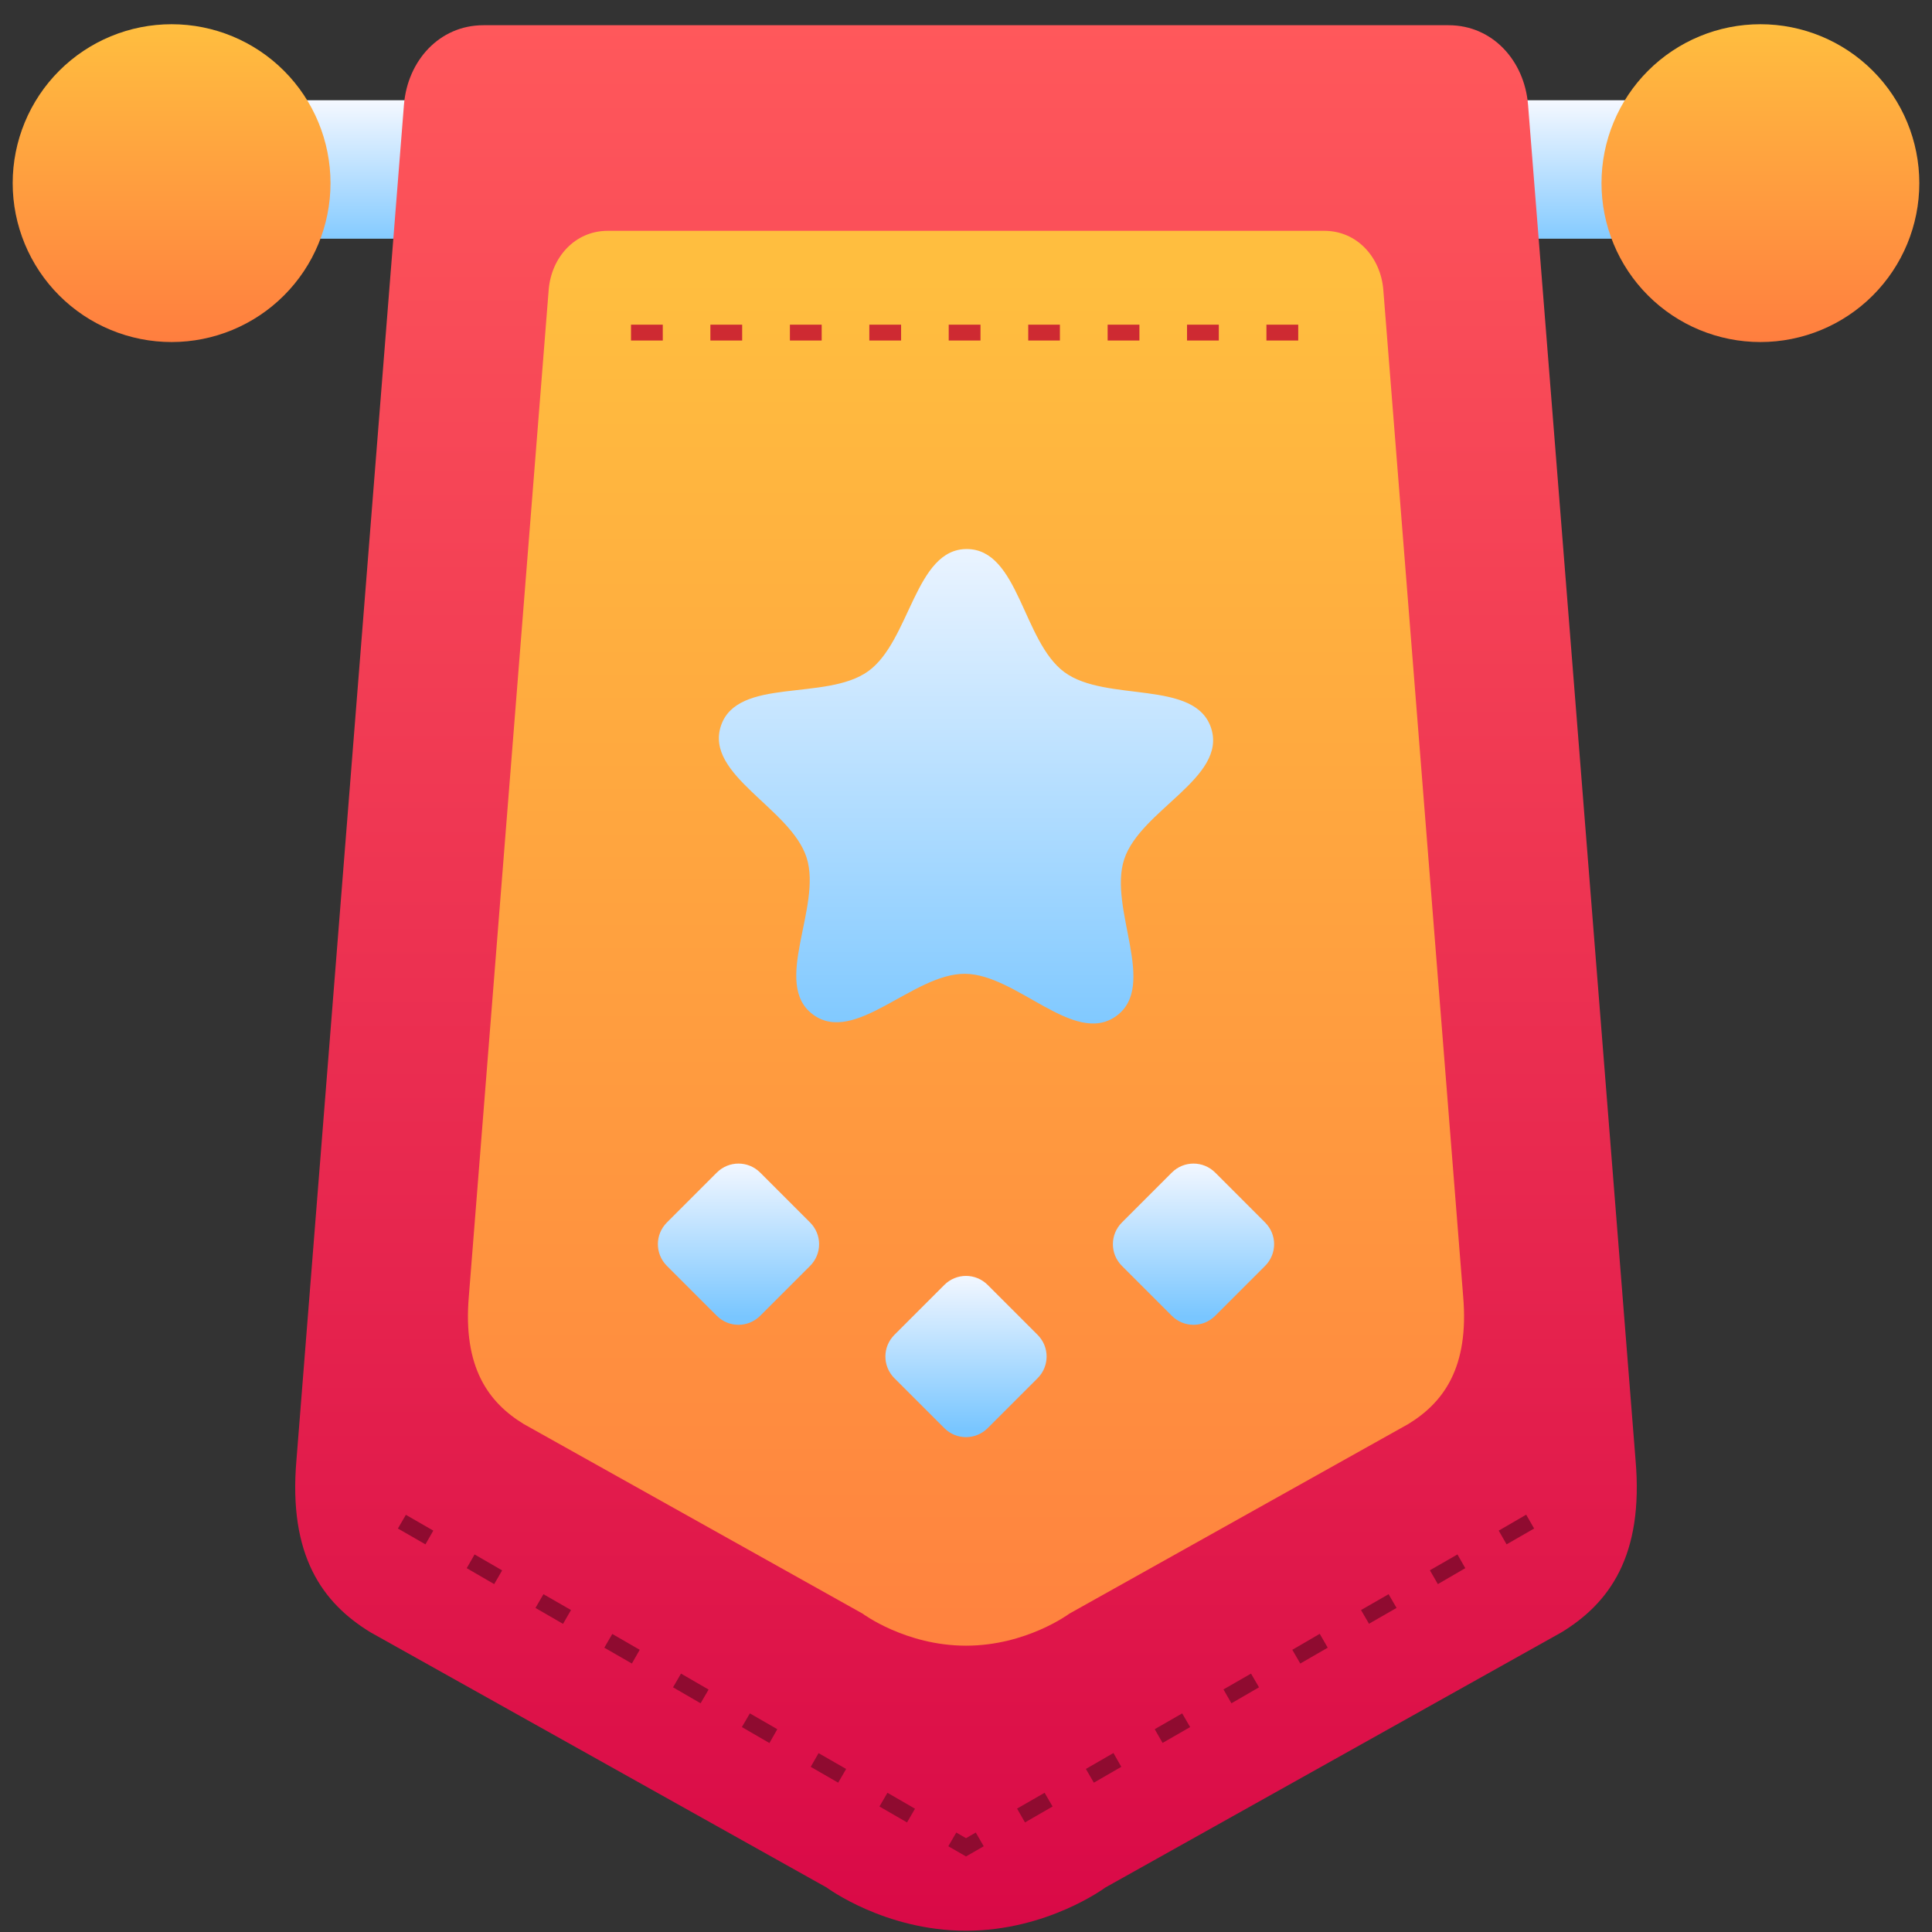 <svg width="76" height="76" viewBox="0 0 76 76" fill="none" xmlns="http://www.w3.org/2000/svg">
<rect x="0" y="0" width="76" height="76" fill="#333333" stroke="none"/>
<path d="M3.625 3.943H72.375V9.39H3.625V3.943Z" fill="url(#paint0_linear_995_10332)"/>
<path d="M69.25 0.953C70.908 0.953 72.498 1.611 73.67 2.783C74.843 3.956 75.501 5.546 75.501 7.204C75.501 8.862 74.843 10.452 73.67 11.624C72.498 12.796 70.908 13.455 69.25 13.455C68.429 13.455 67.616 13.293 66.858 12.979C66.099 12.665 65.41 12.204 64.83 11.624C64.249 11.043 63.789 10.354 63.475 9.596C63.16 8.837 62.999 8.025 62.999 7.204C62.999 6.383 63.16 5.57 63.475 4.811C63.789 4.053 64.249 3.364 64.83 2.783C65.41 2.203 66.099 1.743 66.858 1.428C67.616 1.114 68.429 0.953 69.25 0.953Z" fill="url(#paint1_linear_995_10332)"/>
<path d="M6.75 0.953C8.408 0.953 9.998 1.611 11.17 2.783C12.343 3.956 13.001 5.546 13.001 7.204C13.001 8.862 12.343 10.452 11.17 11.624C9.998 12.796 8.408 13.455 6.75 13.455C5.929 13.455 5.116 13.293 4.358 12.979C3.599 12.665 2.91 12.204 2.33 11.624C1.749 11.043 1.289 10.354 0.975 9.596C0.661 8.837 0.499 8.025 0.499 7.204C0.499 6.383 0.661 5.57 0.975 4.811C1.289 4.053 1.749 3.364 2.33 2.783C2.91 2.203 3.599 1.743 4.358 1.428C5.116 1.114 5.929 0.953 6.75 0.953Z" fill="url(#paint2_linear_995_10332)"/>
<path d="M19.016 0.992C17.284 0.992 16.031 2.391 15.891 4.117L11.662 57.427C11.333 61.205 12.696 63.062 14.569 64.208L32.52 74.251C32.52 74.251 34.8 75.95 38 75.95C41.2 75.95 43.48 74.251 43.48 74.251L61.431 64.208C63.304 63.062 64.667 61.205 64.338 57.427L60.109 4.117C59.969 2.391 58.716 0.992 56.984 0.992H19.016Z" fill="url(#paint3_linear_995_10332)"/>
<path d="M23.904 9.08C22.619 9.08 21.688 10.119 21.584 11.4L18.444 50.983C18.2 53.788 19.211 55.167 20.602 56.018L33.931 63.475C33.931 63.475 35.624 64.737 38 64.737C40.376 64.737 42.069 63.475 42.069 63.475L55.398 56.018C56.789 55.167 57.8 53.788 57.556 50.983L54.416 11.4C54.312 10.119 53.381 9.08 52.096 9.08H23.904Z" fill="url(#paint4_linear_995_10332)"/>
<path d="M31.986 39.913C33.63 41.12 35.915 38.297 37.955 38.307C39.994 38.318 42.251 41.162 43.907 39.971C45.563 38.781 43.585 35.736 44.224 33.799C44.864 31.862 48.267 30.595 47.646 28.652C47.026 26.709 43.518 27.65 41.874 26.443C40.23 25.236 40.076 21.608 38.037 21.598C35.997 21.587 35.808 25.214 34.152 26.405C32.496 27.596 28.998 26.621 28.358 28.557C27.718 30.494 31.109 31.795 31.73 33.738C32.35 35.68 30.342 38.706 31.986 39.913Z" fill="url(#paint5_linear_995_10332)"/>
<path d="M60.036 59.584L58.956 60.211L59.265 60.751L60.349 60.128L60.036 59.584ZM15.966 59.589L15.652 60.128L16.736 60.751L17.045 60.211L15.966 59.589ZM18.669 61.148L18.36 61.688L19.44 62.315L19.753 61.775L18.669 61.148ZM57.332 61.148L56.248 61.771L56.562 62.315L57.641 61.688L57.332 61.148ZM21.378 62.712L21.064 63.252L22.148 63.879L22.462 63.335L21.378 62.712ZM54.624 62.712L53.539 63.335L53.853 63.874L54.937 63.252L54.624 62.712ZM51.916 64.271L50.836 64.899L51.15 65.439L52.229 64.816L51.916 64.271ZM24.086 64.276L23.772 64.816L24.856 65.439L25.165 64.899L24.086 64.276ZM26.789 65.835L26.476 66.375L27.56 67.003L27.874 66.463L26.789 65.835ZM49.212 65.835L48.128 66.458L48.441 67.003L49.526 66.375L49.212 65.835ZM29.498 67.4L29.184 67.939L30.268 68.567L30.577 68.022L29.498 67.4ZM46.504 67.4L45.424 68.022L45.733 68.562L46.817 67.939L46.504 67.4ZM43.8 68.959L42.716 69.586L43.029 70.126L44.109 69.503L43.8 68.959ZM32.201 68.964L31.892 69.503L32.972 70.126L33.285 69.587L32.201 68.964ZM34.91 70.523L34.596 71.063L35.68 71.69L35.994 71.15L34.91 70.523ZM41.092 70.523L40.008 71.146L40.321 71.69L41.406 71.063L41.092 70.523ZM37.618 72.087L37.304 72.627L38.001 73.028L38.697 72.627L38.384 72.087L38.001 72.309L37.618 72.087Z" fill="#8F0B30"/>
<path d="M29.904 46.127L31.867 48.09C32.34 48.563 32.34 49.324 31.867 49.797L29.904 51.76C29.431 52.233 28.67 52.233 28.197 51.76L26.234 49.797C25.761 49.324 25.761 48.563 26.234 48.09L28.197 46.127C28.67 45.654 29.431 45.654 29.904 46.127Z" fill="url(#paint6_linear_995_10332)"/>
<path d="M47.803 46.127L49.766 48.09C50.239 48.563 50.239 49.324 49.766 49.797L47.803 51.76C47.33 52.233 46.569 52.233 46.096 51.76L44.133 49.797C43.66 49.324 43.66 48.563 44.133 48.09L46.096 46.127C46.569 45.654 47.33 45.654 47.803 46.127Z" fill="url(#paint7_linear_995_10332)"/>
<path d="M38.853 50.546L40.816 52.509C41.289 52.982 41.289 53.743 40.816 54.216L38.853 56.179C38.381 56.652 37.619 56.652 37.147 56.179L35.184 54.216C34.711 53.743 34.711 52.982 35.184 52.509L37.147 50.546C37.619 50.073 38.381 50.073 38.853 50.546Z" fill="url(#paint8_linear_995_10332)"/>
<path d="M24.822 12.772V13.395H26.072V12.772H24.822ZM27.945 12.772V13.395H29.195V12.772H27.945ZM31.073 12.772V13.395H32.323V12.772L31.073 12.772ZM34.197 12.772L34.197 13.395H35.447L35.447 12.772H34.197ZM37.32 12.772V13.395H38.57L38.57 12.772H37.32ZM40.448 12.772V13.395H41.694V12.772L40.448 12.772ZM43.572 12.772L43.572 13.395H44.822V12.772H43.572ZM46.695 12.772V13.395H47.945L47.945 12.772H46.695ZM49.818 12.772L49.818 13.395L51.069 13.395L51.069 12.772L49.818 12.772Z" fill="#CE2A32"/>
<defs>
<linearGradient id="paint0_linear_995_10332" x1="37.999" y1="3.942" x2="37.999" y2="9.947" gradientUnits="userSpaceOnUse">
<stop stop-color="#F5F8FF"/>
<stop offset="1" stop-color="#79C6FF"/>
</linearGradient>
<linearGradient id="paint1_linear_995_10332" x1="69.247" y1="13.456" x2="69.247" y2="0.961" gradientUnits="userSpaceOnUse">
<stop stop-color="#FF7E3F"/>
<stop offset="1" stop-color="#FFBE3F"/>
</linearGradient>
<linearGradient id="paint2_linear_995_10332" x1="6.748" y1="13.456" x2="6.748" y2="0.961" gradientUnits="userSpaceOnUse">
<stop stop-color="#FF7E3F"/>
<stop offset="1" stop-color="#FFBE3F"/>
</linearGradient>
<linearGradient id="paint3_linear_995_10332" x1="37.999" y1="75.952" x2="37.999" y2="0.952" gradientUnits="userSpaceOnUse">
<stop stop-color="#D90947"/>
<stop offset="1" stop-color="#FF585B"/>
</linearGradient>
<linearGradient id="paint4_linear_995_10332" x1="38.403" y1="68.182" x2="38.403" y2="10.883" gradientUnits="userSpaceOnUse">
<stop stop-color="#FF7E3F"/>
<stop offset="1" stop-color="#FFBE3F"/>
</linearGradient>
<linearGradient id="paint5_linear_995_10332" x1="37.816" y1="19.726" x2="37.816" y2="41.613" gradientUnits="userSpaceOnUse">
<stop stop-color="#F5F8FF"/>
<stop offset="1" stop-color="#79C6FF"/>
</linearGradient>
<linearGradient id="paint6_linear_995_10332" x1="29.04" y1="45.646" x2="29.04" y2="51.798" gradientUnits="userSpaceOnUse">
<stop stop-color="#F5F8FF"/>
<stop offset="1" stop-color="#79C6FF"/>
</linearGradient>
<linearGradient id="paint7_linear_995_10332" x1="46.941" y1="45.646" x2="46.941" y2="51.798" gradientUnits="userSpaceOnUse">
<stop stop-color="#F5F8FF"/>
<stop offset="1" stop-color="#79C6FF"/>
</linearGradient>
<linearGradient id="paint8_linear_995_10332" x1="37.99" y1="50.066" x2="37.99" y2="56.218" gradientUnits="userSpaceOnUse">
<stop stop-color="#F5F8FF"/>
<stop offset="1" stop-color="#79C6FF"/>
</linearGradient>
</defs>
</svg>
